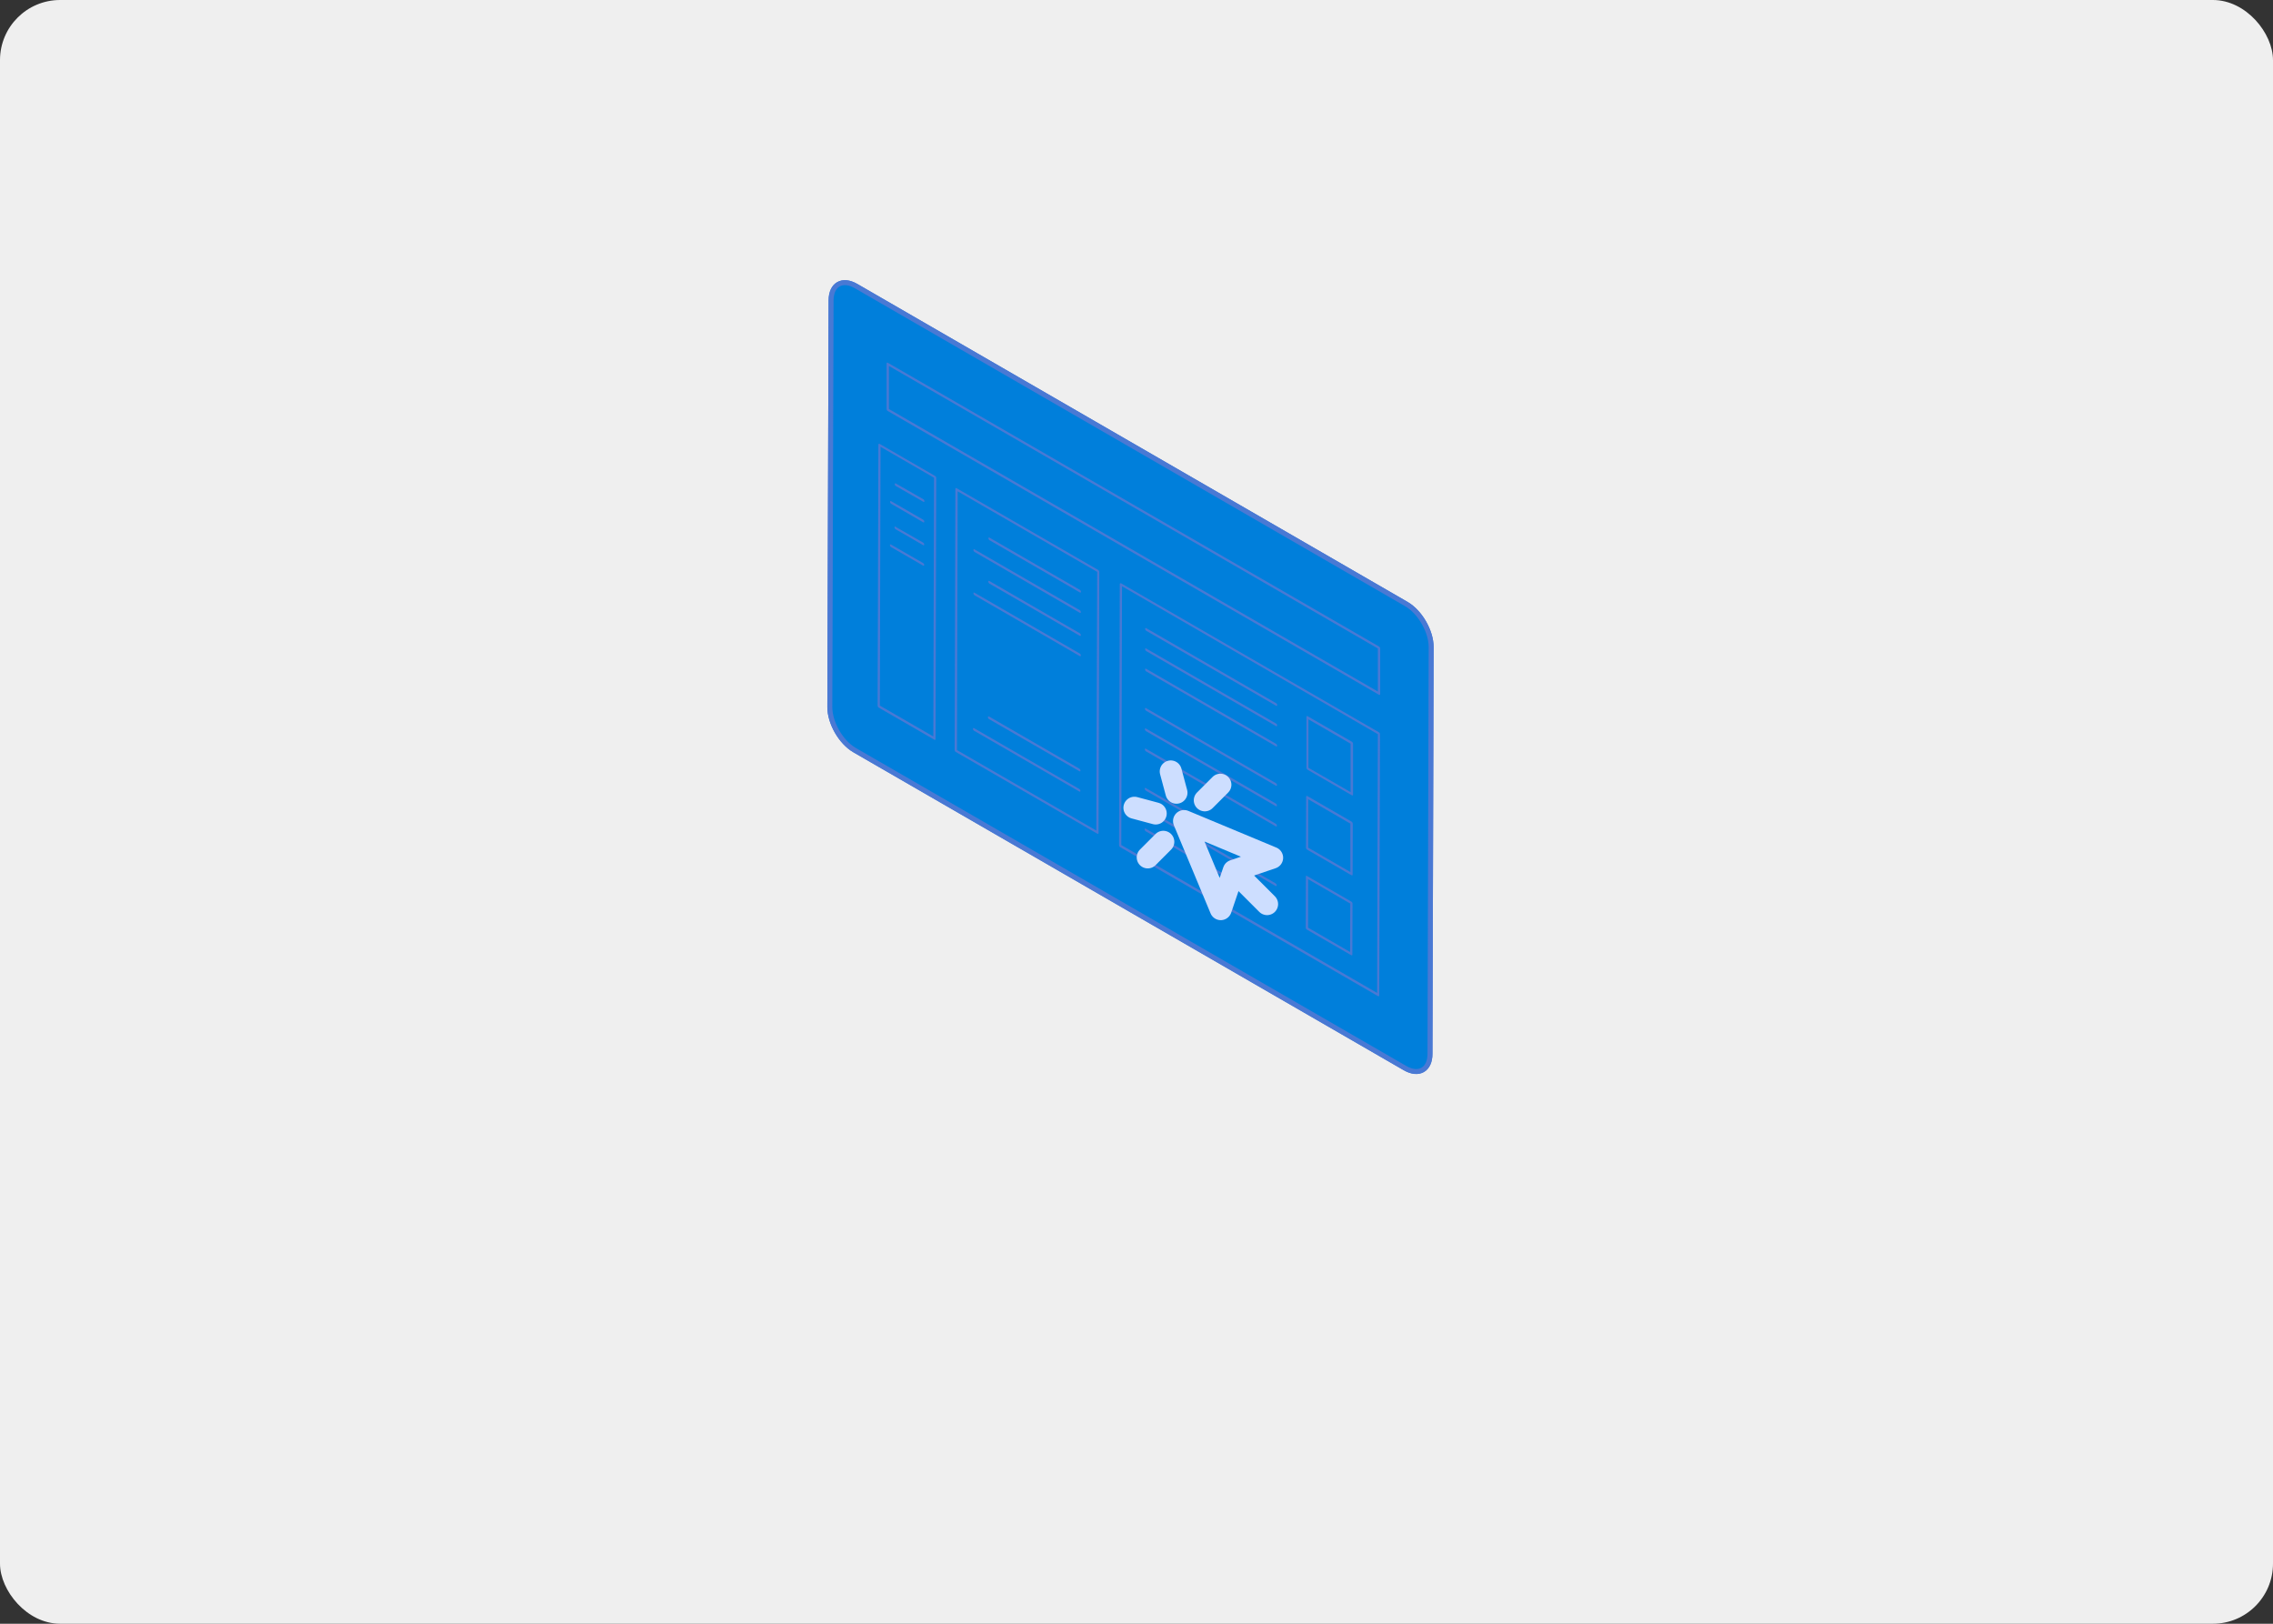 <svg width="378" height="270" viewBox="0 0 378 270" fill="none" xmlns="http://www.w3.org/2000/svg">
<rect x="0" y="0" width="378" height="270" fill="#333333" stroke="none"/>
<rect width="378" height="270" rx="10" fill="#EFEFEF"/>
<path d="M142.363 47.57C140.077 46.246 138.22 47.308 138.209 49.935L138 117.586C138 120.202 139.836 123.41 142.122 124.734L233.659 177.608C235.939 178.927 237.801 177.87 237.806 175.243L238 107.592C238 104.976 236.159 101.763 233.873 100.444L142.363 47.57Z" fill="#007FDB" stroke="#4979D4" stroke-width="0.826" stroke-linejoin="round"/>
<path d="M142.363 47.57C140.077 46.246 138.22 47.308 138.209 49.935L138 117.586C138 120.202 139.836 123.41 142.122 124.734L233.659 177.608C235.939 178.927 237.801 177.87 237.806 175.243L238 107.592C238 104.976 236.159 101.763 233.873 100.444L142.363 47.57Z" fill="#007FDB" stroke="#4979D4" stroke-width="0.826" stroke-linejoin="round"/>
<path d="M224.604 131.714V123.661L217.595 119.611V127.669L224.604 131.714ZM217.432 119.083L224.829 123.342C224.882 123.378 224.926 123.425 224.958 123.48C224.989 123.536 225.008 123.598 225.012 123.661V132.143C225.012 132.258 224.923 132.305 224.823 132.248L217.443 127.989C217.39 127.953 217.347 127.905 217.315 127.85C217.283 127.795 217.264 127.733 217.26 127.669V119.182C217.26 119.067 217.344 119.02 217.448 119.083" fill="#4979D4"/>
<path d="M190.626 104.458L212.223 116.932C212.277 116.968 212.322 117.016 212.353 117.073C212.385 117.129 212.403 117.192 212.406 117.257C212.406 117.372 212.323 117.419 212.218 117.356L190.621 104.887C190.567 104.852 190.523 104.805 190.491 104.749C190.459 104.694 190.441 104.632 190.437 104.568C190.437 104.447 190.526 104.4 190.626 104.458Z" fill="#4979D4"/>
<path d="M190.615 107.838L212.212 120.312C212.267 120.346 212.312 120.393 212.344 120.449C212.376 120.505 212.394 120.567 212.396 120.632C212.396 120.752 212.312 120.799 212.212 120.742L190.615 108.267C190.562 108.232 190.518 108.185 190.486 108.129C190.454 108.074 190.436 108.012 190.432 107.948C190.432 107.828 190.516 107.781 190.615 107.838Z" fill="#4979D4"/>
<path d="M190.605 111.208L212.202 123.682C212.257 123.716 212.303 123.763 212.336 123.819C212.369 123.874 212.388 123.937 212.391 124.002C212.391 124.122 212.307 124.169 212.202 124.106L190.605 111.637C190.552 111.601 190.508 111.552 190.476 111.496C190.444 111.44 190.426 111.377 190.422 111.313C190.422 111.192 190.506 111.15 190.605 111.208Z" fill="#4979D4"/>
<path d="M224.567 145.005V136.952L217.558 132.902V140.955L224.573 145.005H224.567ZM217.401 132.368L224.777 136.627C224.831 136.663 224.877 136.711 224.91 136.767C224.942 136.823 224.961 136.887 224.965 136.952L224.939 145.428C224.939 145.549 224.855 145.596 224.75 145.538L217.375 141.279C217.32 141.244 217.275 141.196 217.242 141.139C217.209 141.083 217.19 141.02 217.187 140.955L217.213 132.473C217.213 132.358 217.297 132.305 217.401 132.368Z" fill="#4979D4"/>
<path d="M190.589 117.749L212.181 130.223C212.236 130.258 212.282 130.306 212.314 130.362C212.347 130.419 212.366 130.482 212.369 130.547C212.369 130.663 212.285 130.71 212.181 130.647L190.583 118.173C190.53 118.138 190.486 118.092 190.455 118.037C190.423 117.983 190.404 117.922 190.4 117.859C190.4 117.738 190.484 117.691 190.589 117.749Z" fill="#4979D4"/>
<path d="M190.579 121.15L212.176 133.619C212.229 133.655 212.274 133.704 212.305 133.76C212.337 133.816 212.356 133.879 212.359 133.943C212.359 134.058 212.276 134.106 212.171 134.048L190.574 121.574C190.521 121.538 190.476 121.491 190.445 121.436C190.413 121.38 190.394 121.318 190.391 121.254C190.387 121.231 190.391 121.208 190.401 121.187C190.412 121.166 190.428 121.148 190.449 121.137C190.469 121.126 190.492 121.121 190.516 121.123C190.539 121.125 190.561 121.135 190.579 121.15Z" fill="#4979D4"/>
<path d="M190.568 124.504L212.166 136.978C212.22 137.013 212.266 137.061 212.297 137.117C212.329 137.174 212.347 137.238 212.349 137.302C212.349 137.418 212.265 137.465 212.166 137.407L190.568 124.933C190.515 124.898 190.47 124.851 190.438 124.795C190.406 124.74 190.388 124.677 190.385 124.614C190.385 124.493 190.469 124.446 190.568 124.504Z" fill="#4979D4"/>
<path d="M224.525 158.301L224.551 150.248L217.542 146.198V154.256L224.525 158.301ZM217.359 145.669L224.735 149.929C224.79 149.964 224.835 150.011 224.868 150.068C224.901 150.124 224.92 150.188 224.923 150.253L224.897 158.73C224.897 158.85 224.813 158.892 224.708 158.834L217.333 154.575C217.279 154.541 217.233 154.494 217.201 154.438C217.168 154.383 217.149 154.32 217.145 154.256L217.171 145.743C217.171 145.622 217.255 145.575 217.359 145.638" fill="#4979D4"/>
<path d="M190.547 131.039L212.145 143.514C212.199 143.548 212.244 143.595 212.277 143.651C212.31 143.706 212.329 143.768 212.333 143.833C212.333 143.948 212.249 144 212.145 143.937L190.547 131.463C190.494 131.428 190.45 131.381 190.418 131.325C190.386 131.27 190.368 131.208 190.364 131.144C190.364 131.029 190.448 130.982 190.547 131.039Z" fill="#4979D4"/>
<path d="M190.537 134.419L212.134 146.888C212.188 146.923 212.233 146.97 212.266 147.026C212.299 147.081 212.318 147.143 212.322 147.208C212.322 147.328 212.239 147.375 212.134 147.317L190.537 134.843C190.483 134.808 190.439 134.76 190.408 134.705C190.376 134.65 190.357 134.588 190.353 134.524C190.353 134.409 190.437 134.357 190.537 134.419Z" fill="#4979D4"/>
<path d="M190.531 137.794L212.128 150.269C212.182 150.304 212.226 150.351 212.257 150.407C212.289 150.462 212.308 150.524 212.312 150.588C212.312 150.708 212.228 150.755 212.123 150.692L190.526 138.223C190.473 138.187 190.428 138.139 190.397 138.082C190.365 138.026 190.347 137.963 190.343 137.899C190.343 137.784 190.432 137.737 190.531 137.794Z" fill="#4979D4"/>
<path d="M229.175 165.396L228.992 165.291L229.175 165.396ZM229.013 165.103L229.139 122.081L186.593 97.488L186.472 140.51L229.013 165.103ZM186.41 96.976L229.301 121.757C229.355 121.793 229.399 121.842 229.432 121.898C229.466 121.951 229.486 122.013 229.489 122.076L229.364 165.532C229.367 165.554 229.363 165.577 229.354 165.597C229.345 165.617 229.33 165.635 229.311 165.647C229.291 165.66 229.267 165.666 229.243 165.666C229.219 165.666 229.196 165.66 229.175 165.647L186.284 140.866C186.229 140.831 186.184 140.782 186.153 140.725C186.122 140.671 186.104 140.609 186.101 140.547L186.221 97.117C186.219 97.094 186.223 97.07 186.234 97.049C186.244 97.028 186.259 97.01 186.279 96.996C186.299 96.986 186.321 96.98 186.344 96.98C186.367 96.98 186.389 96.986 186.41 96.996" fill="#4979D4"/>
<path d="M229.317 115.305L229.134 115.2L229.317 115.305ZM229.134 114.986V107.828L147.828 60.855V68.013L229.134 114.986ZM147.65 60.321L229.343 107.508C229.397 107.543 229.441 107.589 229.474 107.644C229.507 107.7 229.525 107.763 229.526 107.828V115.415C229.528 115.437 229.524 115.46 229.515 115.481C229.506 115.502 229.491 115.521 229.474 115.535C229.453 115.548 229.43 115.554 229.406 115.554C229.382 115.554 229.358 115.548 229.338 115.535L147.624 68.338C147.569 68.302 147.524 68.254 147.494 68.196C147.459 68.143 147.441 68.082 147.441 68.019V60.431C147.439 60.408 147.443 60.384 147.454 60.363C147.464 60.342 147.479 60.324 147.499 60.311C147.519 60.3 147.541 60.294 147.564 60.294C147.587 60.294 147.61 60.3 147.63 60.311" fill="#4979D4"/>
<path d="M182.502 138.417L182.314 138.307L182.502 138.417ZM182.314 138.093L182.46 95.092L159.267 81.702L159.147 124.724L182.335 138.114L182.314 138.093ZM159.063 81.168L182.627 94.773C182.681 94.807 182.726 94.854 182.758 94.909C182.792 94.964 182.81 95.027 182.811 95.092L182.69 138.522C182.693 138.545 182.689 138.568 182.679 138.588C182.669 138.609 182.653 138.626 182.633 138.637C182.613 138.649 182.59 138.655 182.567 138.655C182.544 138.655 182.522 138.649 182.502 138.637L158.938 125.032C158.883 124.999 158.838 124.952 158.807 124.896C158.775 124.842 158.758 124.781 158.755 124.719L158.88 81.289C158.877 81.266 158.88 81.242 158.889 81.221C158.899 81.2 158.914 81.181 158.933 81.168C158.953 81.157 158.975 81.151 158.998 81.151C159.021 81.151 159.043 81.157 159.063 81.168Z" fill="#4979D4"/>
<path d="M155.397 122.783L155.209 122.673L155.397 122.783ZM155.209 122.458L155.329 79.436L146.437 74.303L146.316 117.325L155.209 122.458ZM146.259 73.796L155.517 79.148C155.572 79.182 155.617 79.229 155.648 79.284C155.681 79.338 155.699 79.4 155.7 79.463L155.58 122.892C155.582 122.915 155.578 122.938 155.569 122.959C155.559 122.98 155.545 122.998 155.528 123.013C155.508 123.025 155.485 123.032 155.462 123.032C155.439 123.032 155.416 123.025 155.397 123.013L146.133 117.665C146.079 117.632 146.034 117.585 146.003 117.529C145.971 117.475 145.953 117.414 145.95 117.351L146.076 73.921C146.074 73.899 146.078 73.877 146.087 73.857C146.096 73.837 146.11 73.819 146.128 73.806C146.148 73.795 146.171 73.789 146.193 73.789C146.216 73.789 146.239 73.795 146.259 73.806" fill="#4979D4"/>
<path d="M164.561 89.404L179.578 98.08C179.633 98.115 179.679 98.163 179.711 98.219C179.744 98.276 179.763 98.339 179.767 98.404C179.767 98.524 179.683 98.566 179.578 98.509L164.561 89.833C164.507 89.799 164.461 89.752 164.429 89.696C164.396 89.641 164.377 89.578 164.373 89.514C164.373 89.394 164.456 89.347 164.561 89.404Z" fill="#4979D4"/>
<path d="M162.061 91.351L179.558 101.46C179.612 101.494 179.658 101.541 179.69 101.597C179.723 101.652 179.742 101.715 179.746 101.779C179.746 101.899 179.662 101.946 179.558 101.889L162.061 91.78C162.008 91.745 161.963 91.697 161.932 91.642C161.9 91.587 161.882 91.524 161.878 91.46C161.878 91.34 161.962 91.293 162.061 91.351Z" fill="#4979D4"/>
<path d="M164.541 96.614L179.558 105.29C179.612 105.324 179.658 105.371 179.69 105.427C179.723 105.482 179.742 105.545 179.746 105.609C179.746 105.729 179.662 105.776 179.558 105.714L164.541 97.043C164.486 97.008 164.44 96.96 164.408 96.904C164.375 96.847 164.356 96.784 164.352 96.719C164.352 96.604 164.436 96.557 164.541 96.614Z" fill="#4979D4"/>
<path d="M162.061 98.561L179.563 108.67C179.616 108.705 179.661 108.752 179.693 108.808C179.724 108.863 179.743 108.925 179.746 108.989C179.746 109.104 179.662 109.151 179.558 109.094L162.061 98.985C162.008 98.95 161.963 98.902 161.932 98.847C161.9 98.791 161.882 98.729 161.878 98.665C161.878 98.55 161.962 98.503 162.061 98.561Z" fill="#4979D4"/>
<path d="M148.985 80.399L153.556 83.015C153.609 83.05 153.653 83.098 153.685 83.153C153.717 83.209 153.735 83.27 153.739 83.334C153.739 83.455 153.656 83.496 153.556 83.439L148.979 80.823C148.925 80.788 148.88 80.742 148.848 80.686C148.816 80.63 148.798 80.568 148.796 80.504C148.796 80.388 148.88 80.341 148.985 80.399Z" fill="#4979D4"/>
<path d="M148.2 83.34L153.53 86.421C153.584 86.456 153.629 86.503 153.661 86.558C153.693 86.614 153.711 86.677 153.713 86.741C153.713 86.861 153.629 86.908 153.53 86.85L148.2 83.769C148.145 83.735 148.1 83.688 148.068 83.632C148.036 83.576 148.018 83.514 148.017 83.449C148.017 83.329 148.1 83.282 148.2 83.34Z" fill="#4979D4"/>
<path d="M148.948 87.609L153.519 90.225C153.572 90.26 153.616 90.306 153.648 90.361C153.68 90.415 153.698 90.476 153.702 90.539C153.702 90.66 153.618 90.707 153.519 90.649L148.942 88.007C148.889 87.971 148.844 87.923 148.812 87.866C148.78 87.81 148.762 87.747 148.759 87.682C148.759 87.567 148.843 87.52 148.948 87.583" fill="#4979D4"/>
<path d="M148.179 90.55L153.509 93.626C153.563 93.66 153.608 93.706 153.64 93.761C153.672 93.815 153.69 93.877 153.692 93.941C153.692 94.061 153.609 94.108 153.509 94.05L148.179 90.968C148.125 90.934 148.08 90.887 148.048 90.832C148.016 90.776 147.998 90.713 147.996 90.649C147.996 90.534 148.08 90.487 148.179 90.545" fill="#4979D4"/>
<path d="M164.477 119.14L179.494 127.811C179.549 127.846 179.595 127.894 179.627 127.95C179.66 128.007 179.679 128.07 179.683 128.135C179.683 128.25 179.599 128.297 179.494 128.24L164.477 119.58C164.423 119.545 164.377 119.498 164.345 119.443C164.312 119.388 164.293 119.325 164.289 119.261C164.289 119.14 164.372 119.093 164.477 119.156" fill="#4979D4"/>
<path d="M161.988 121.082L179.485 131.191C179.54 131.226 179.585 131.274 179.618 131.33C179.651 131.387 179.67 131.45 179.673 131.515C179.673 131.63 179.589 131.678 179.485 131.615L161.988 121.511C161.934 121.476 161.89 121.429 161.858 121.373C161.826 121.318 161.808 121.255 161.805 121.192C161.805 121.071 161.889 121.024 161.988 121.082Z" fill="#4979D4"/>
<path d="M196.908 136.528L203.01 151.172L205.175 144.794L211.552 142.63L196.908 136.528Z" stroke="#CDDEFF" stroke-width="3.667" stroke-linecap="round" stroke-linejoin="round"/>
<path d="M205.537 145.157L210.715 150.335" stroke="#CDDEFF" stroke-width="3.667" stroke-linecap="round" stroke-linejoin="round"/>
<path d="M193.456 139.979L190.869 142.569M194.697 128.277L195.645 131.813L194.697 128.277ZM192.193 135.265L188.656 134.317L192.193 135.265ZM202.949 130.487L200.359 133.077L202.949 130.487Z" stroke="#CDDEFF" stroke-width="3.667" stroke-linecap="round" stroke-linejoin="round"/>
</svg>
